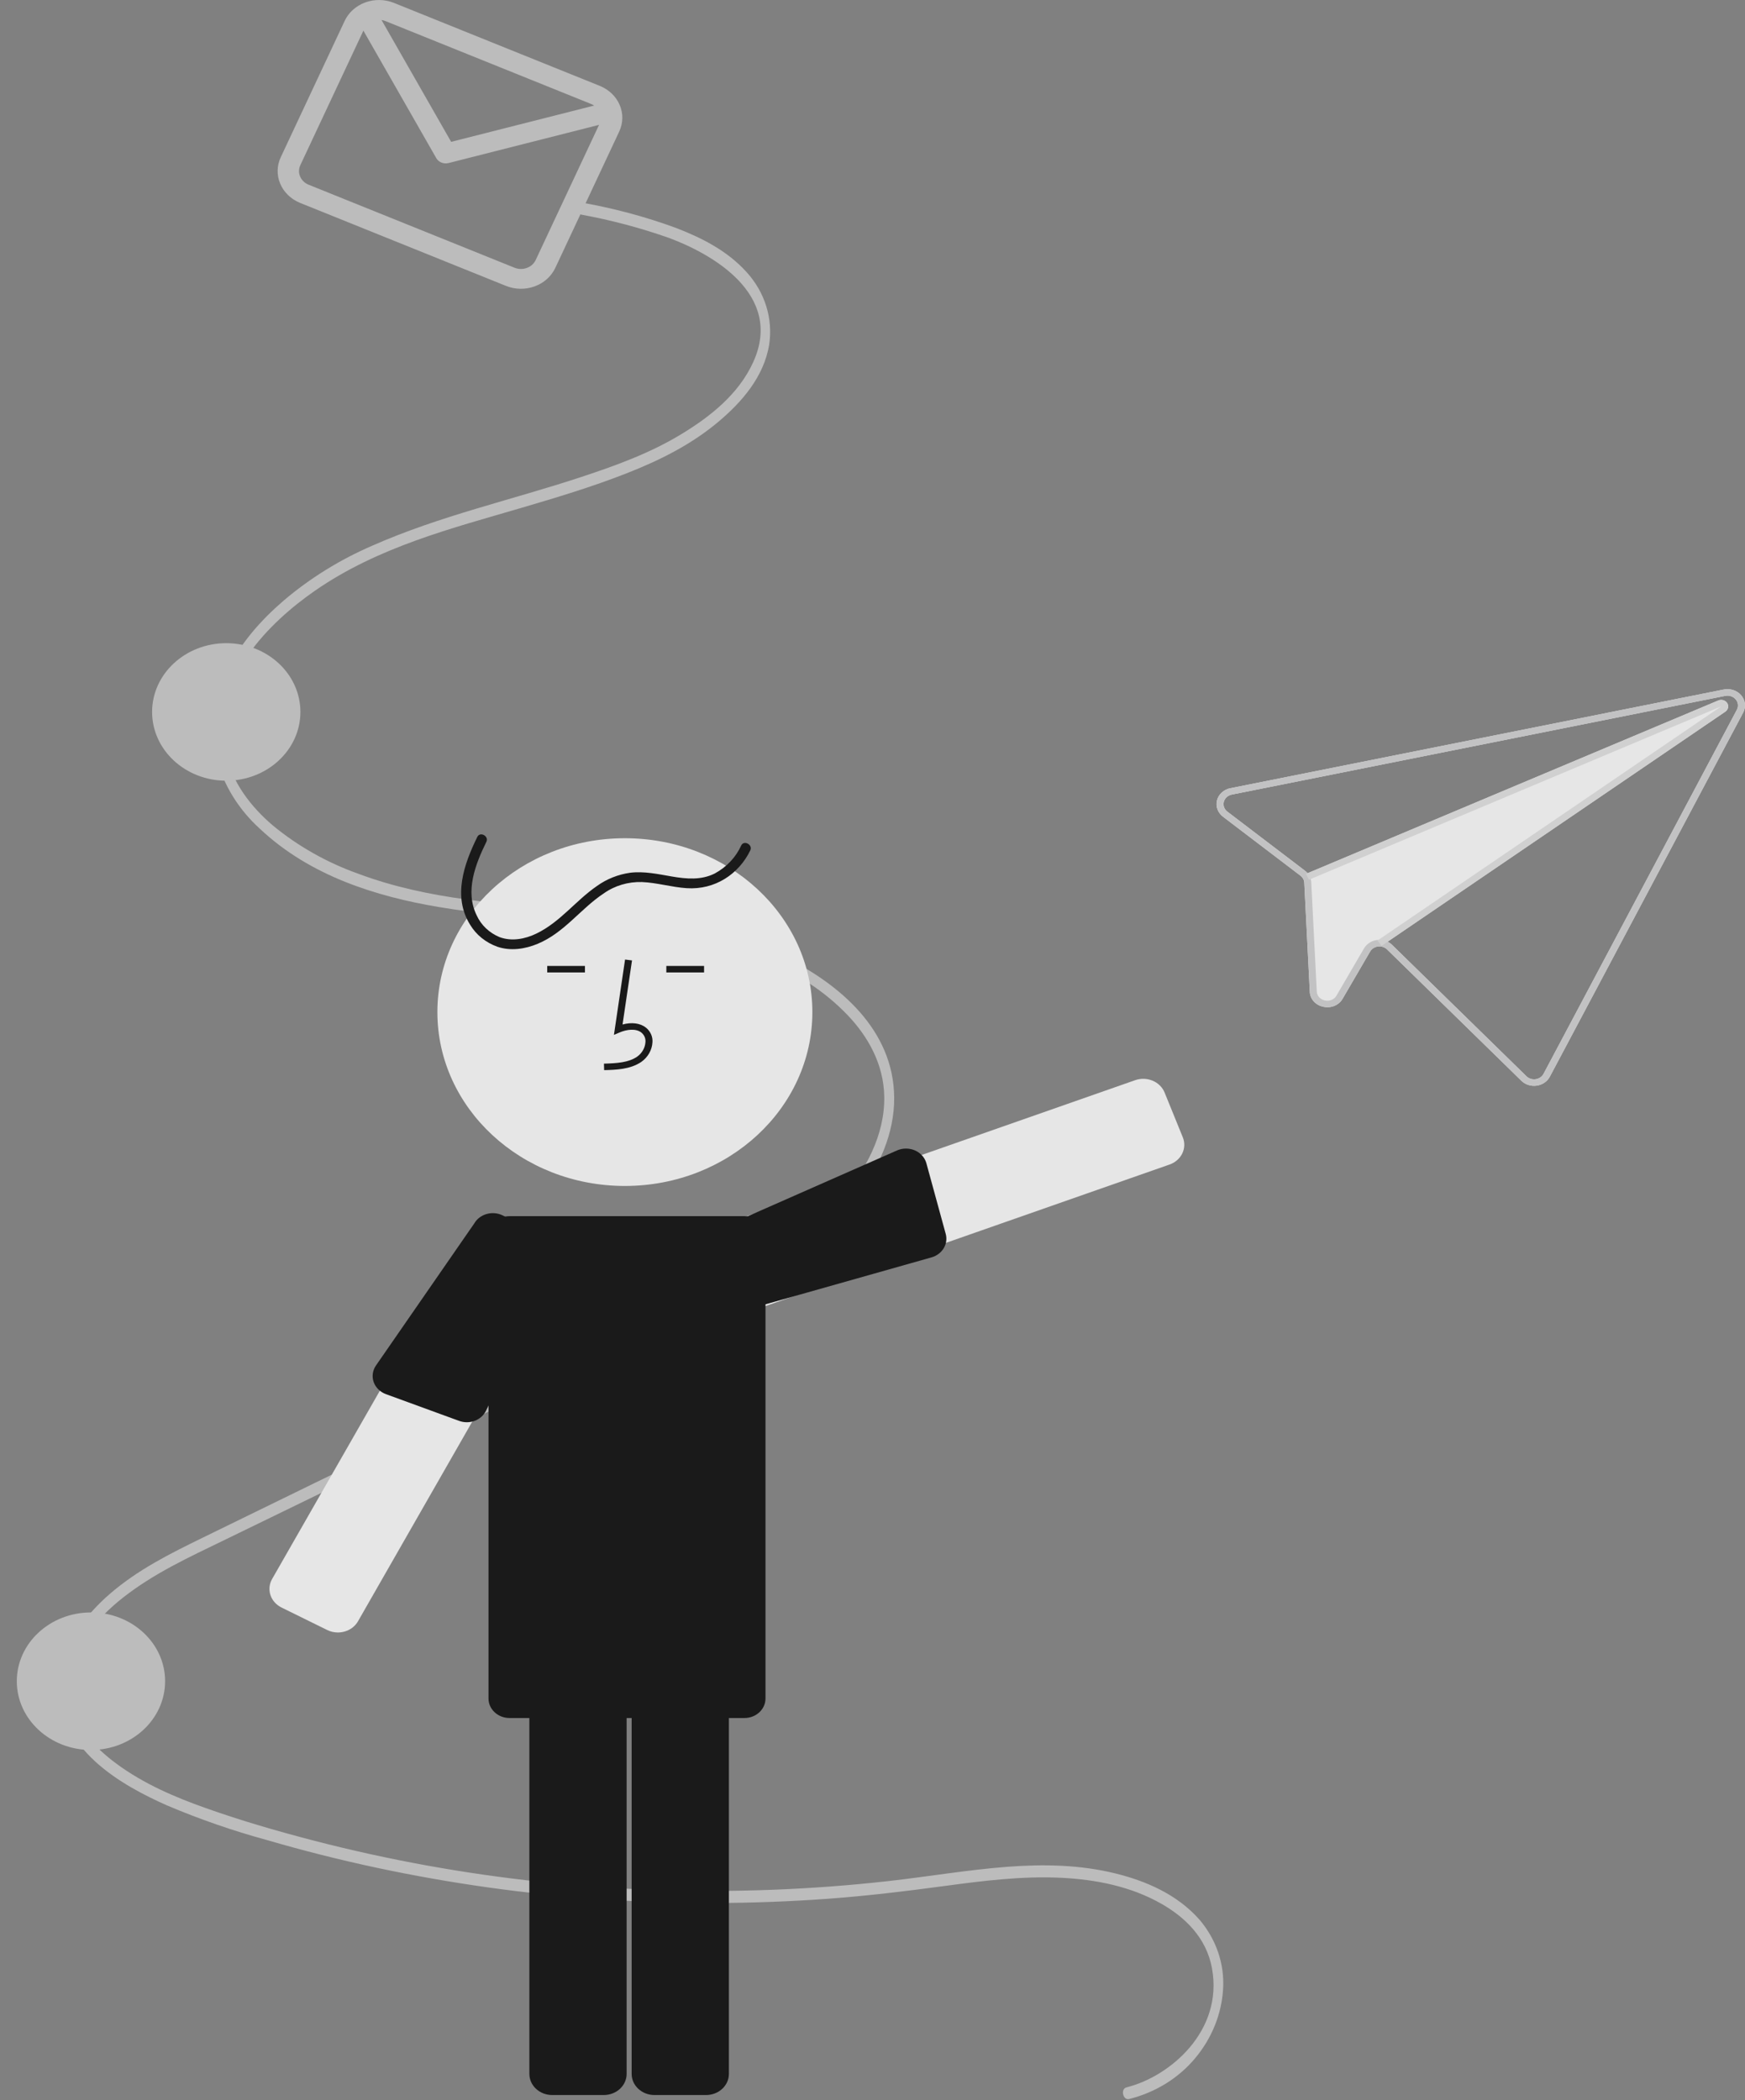 <svg width="182" height="219" viewBox="0 0 182 219" fill="none" xmlns="http://www.w3.org/2000/svg">
<rect x="0" y="0" width="182" height="219" fill="#808080" stroke="none"/>
<g opacity="0.8">
<path d="M128.322 82.192L179.123 72.032L179.783 71.9C180.12 71.833 180.47 71.854 180.793 71.963C181.117 72.071 181.4 72.262 181.612 72.514C181.824 72.765 181.955 73.067 181.99 73.384C182.025 73.702 181.962 74.022 181.81 74.308L161.639 112.284C161.509 112.528 161.317 112.739 161.08 112.9C160.843 113.061 160.568 113.167 160.278 113.208C159.986 113.25 159.688 113.226 159.41 113.137C159.131 113.049 158.88 112.899 158.677 112.7L144.668 99.004C144.568 98.904 144.447 98.825 144.313 98.77C144.178 98.716 144.033 98.688 143.886 98.688C143.687 98.685 143.49 98.733 143.318 98.826C143.145 98.919 143.003 99.053 142.907 99.215L140.038 104.136C139.854 104.465 139.558 104.726 139.196 104.88C138.834 105.034 138.426 105.071 138.038 104.986L138.024 104.983C137.632 104.906 137.279 104.709 137.022 104.423C136.765 104.138 136.619 103.78 136.608 103.408L136.033 92.049C136.026 91.907 135.988 91.768 135.921 91.641C135.848 91.515 135.751 91.403 135.632 91.311L127.55 85.16C127.285 84.958 127.086 84.69 126.976 84.388C126.867 84.086 126.852 83.762 126.933 83.452C127.013 83.142 127.186 82.86 127.432 82.637C127.678 82.414 127.986 82.26 128.322 82.192H128.322ZM128.012 84.637L136.094 90.788C136.199 90.867 136.295 90.956 136.379 91.055L179.215 73.043C179.253 73.027 179.292 73.014 179.333 73.005C179.498 72.966 179.673 72.981 179.827 73.048C179.981 73.116 180.106 73.231 180.178 73.374C180.25 73.517 180.266 73.68 180.223 73.833C180.18 73.986 180.081 74.12 179.943 74.213L144.721 98.2C144.9 98.286 145.061 98.4 145.198 98.537L159.208 112.233C159.329 112.351 159.48 112.441 159.647 112.494C159.814 112.547 159.992 112.562 160.167 112.537C160.341 112.513 160.507 112.45 160.649 112.353C160.792 112.257 160.907 112.13 160.985 111.983L181.155 74.007C181.246 73.835 181.282 73.644 181.26 73.454C181.239 73.264 181.16 73.084 181.033 72.933C180.907 72.783 180.737 72.668 180.543 72.603C180.35 72.538 180.141 72.524 179.939 72.564L179.263 72.699L128.478 82.856C128.277 82.896 128.091 82.989 127.944 83.122C127.796 83.256 127.692 83.425 127.643 83.611C127.594 83.797 127.603 83.992 127.668 84.173C127.734 84.355 127.853 84.515 128.012 84.637Z" fill="white"/>
<path d="M117.494 217.665C122.05 216.524 127.596 211.778 126.409 205.255C125.82 202.02 123.56 199.926 121.217 198.571C117.975 196.698 114.284 195.992 110.726 195.814C106.623 195.608 102.524 196.127 98.452 196.675C94.431 197.217 90.41 197.702 86.372 197.998C70.569 199.147 54.67 198.052 39.224 194.752C35.411 193.936 31.622 192.979 27.855 191.881C24.286 190.907 20.796 189.698 17.413 188.263C12.934 186.269 5.652 182.391 6.246 175.207C6.561 171.398 8.98 168.356 11.42 166.237C14.371 163.674 17.785 161.988 21.129 160.351C36.684 152.735 52.269 145.209 67.839 137.639C71.473 135.872 75.131 134.153 78.658 132.082C81.96 130.144 85.246 127.892 87.903 124.779C90.224 122.06 92.298 118.409 92.225 114.328C92.164 110.944 90.503 108.072 88.469 105.925C83.431 100.611 76.306 98.457 69.866 97.328C61.865 95.926 53.749 95.933 45.743 94.579C39.279 93.486 32.371 91.376 27.114 86.43C24.89 84.419 23.317 81.871 22.573 79.074C21.901 76.145 22.228 73.095 23.506 70.345C24.931 67.191 27.202 64.679 29.591 62.621C32.335 60.291 35.447 58.364 38.819 56.905C45.92 53.768 53.386 52.135 60.66 49.727C64.227 48.547 67.83 47.252 71.142 45.224C73.948 43.506 77.005 41.19 78.566 37.746C81.787 30.641 74.103 26.406 69.748 24.802C66.789 23.761 63.74 22.952 60.635 22.383C59.979 22.252 60.257 21.037 60.911 21.167C64.179 21.758 67.383 22.625 70.481 23.758C73.106 24.77 75.816 26.099 77.878 28.386C78.817 29.419 79.511 30.623 79.916 31.921C80.32 33.219 80.426 34.581 80.226 35.919C79.68 39.328 77.305 41.955 75.075 43.858C72.125 46.374 68.763 48.017 65.353 49.356C61.763 50.767 58.096 51.867 54.43 52.945C47.105 55.1 39.452 57.02 32.839 61.606C28.214 64.814 21.93 70.828 23.468 78.283C24.151 81.593 26.226 84.18 28.464 86.083C31.092 88.252 34.123 89.961 37.41 91.126C52.063 96.594 68.19 92.684 82.465 100.109C87.319 102.634 93.215 107.231 93.262 114.464C93.287 118.221 91.662 121.668 89.654 124.391C87.248 127.654 84.133 130.066 80.964 132.082C77.627 134.128 74.162 135.987 70.588 137.652C66.683 139.554 62.777 141.453 58.87 143.35L35.162 154.876L23.383 160.603C19.788 162.351 16.1 164.028 12.832 166.594C10.155 168.695 6.993 172.142 7.266 176.421C7.483 179.82 9.918 182.273 12.144 183.913C15.025 186.037 18.263 187.41 21.483 188.551C25.198 189.868 28.975 190.96 32.758 191.942C40.508 193.95 48.417 195.385 56.412 196.234C64.387 197.086 72.421 197.363 80.442 197.065C84.495 196.914 88.541 196.613 92.581 196.163C96.746 195.698 100.893 194.982 105.068 194.664C108.845 194.376 112.658 194.443 116.377 195.367C119.482 196.139 122.763 197.514 125.12 200.197C126.858 202.246 127.728 204.813 127.567 207.415C127.407 210.011 126.409 212.503 124.701 214.567C122.967 216.674 120.53 218.191 117.769 218.881C117.118 219.044 116.84 217.829 117.494 217.665L117.494 217.665Z" fill="#CACACA"/>
<path d="M9.486 182.483C5.214 182.483 1.752 179.272 1.752 175.312C1.752 171.351 5.214 168.141 9.486 168.141C13.758 168.141 17.221 171.351 17.221 175.312C17.221 179.272 13.758 182.483 9.486 182.483Z" fill="#CACACA"/>
<path d="M23.597 81.411C19.326 81.411 15.863 78.2 15.863 74.24C15.863 70.279 19.326 67.069 23.597 67.069C27.869 67.069 31.332 70.279 31.332 74.24C31.332 78.2 27.869 81.411 23.597 81.411Z" fill="#CACACA"/>
<path d="M41.084 0.3L62.561 8.956C63.509 9.339 64.255 10.056 64.634 10.949C65.014 11.841 64.996 12.837 64.584 13.717L57.915 27.94C57.502 28.819 56.729 29.511 55.766 29.862C54.803 30.214 53.729 30.197 52.78 29.816L31.303 21.16C30.355 20.776 29.609 20.06 29.23 19.167C28.85 18.274 28.868 17.279 29.28 16.398L35.949 2.176C36.362 1.296 37.135 0.605 38.098 0.253C39.061 -0.098 40.135 -0.082 41.084 0.3ZM40.195 2.196C40.067 2.145 39.932 2.109 39.794 2.089L47.054 14.79L61.968 11.007C61.875 10.946 61.776 10.894 61.672 10.852L40.195 2.196ZM32.193 19.263L53.669 27.919C54.076 28.083 54.536 28.09 54.949 27.939C55.361 27.789 55.693 27.492 55.87 27.115L62.479 13.021L46.782 17.003C46.537 17.065 46.277 17.048 46.045 16.955C45.812 16.862 45.621 16.698 45.502 16.49L37.902 3.196L31.325 17.223C31.149 17.6 31.141 18.027 31.304 18.409C31.466 18.792 31.786 19.099 32.193 19.263Z" fill="#CACACA"/>
<path d="M65.173 123.669C54.373 123.669 45.618 115.551 45.618 105.538C45.618 95.525 54.373 87.408 65.173 87.408C75.973 87.408 84.728 95.525 84.728 105.538C84.728 115.551 75.973 123.669 65.173 123.669Z" fill="white"/>
<path d="M68.254 218.464H73.647C74.277 218.464 74.881 218.231 75.326 217.818C75.771 217.406 76.022 216.846 76.022 216.262V174.589C76.022 174.006 75.771 173.446 75.326 173.033C74.881 172.62 74.277 172.388 73.647 172.387H68.254C67.625 172.388 67.021 172.62 66.576 173.033C66.13 173.446 65.88 174.006 65.879 174.589V216.262C65.88 216.846 66.13 217.406 66.576 217.818C67.021 218.231 67.625 218.464 68.254 218.464Z" fill="black"/>
<path d="M57.587 218.464H62.98C63.61 218.464 64.214 218.231 64.659 217.818C65.104 217.406 65.355 216.846 65.356 216.262V174.589C65.355 174.006 65.104 173.446 64.659 173.033C64.214 172.62 63.61 172.388 62.98 172.387H57.587C56.958 172.388 56.354 172.62 55.909 173.033C55.464 173.446 55.213 174.006 55.212 174.589V216.262C55.213 216.846 55.464 217.406 55.909 217.818C56.354 218.231 56.958 218.464 57.587 218.464Z" fill="black"/>
<path d="M35.239 170.232C35.477 170.231 35.712 170.199 35.939 170.134C36.237 170.05 36.515 169.912 36.755 169.728C36.996 169.543 37.195 169.317 37.34 169.061L58.41 132.25C58.557 131.995 58.647 131.715 58.677 131.427C58.706 131.14 58.675 130.849 58.583 130.573C58.492 130.296 58.343 130.039 58.144 129.816C57.945 129.593 57.701 129.409 57.426 129.273L52.662 126.929C52.387 126.794 52.085 126.71 51.775 126.682C51.464 126.655 51.151 126.684 50.853 126.769C50.554 126.854 50.277 126.992 50.036 127.176C49.796 127.36 49.597 127.587 49.451 127.842L28.381 164.653C28.235 164.908 28.144 165.188 28.114 165.476C28.085 165.763 28.116 166.054 28.208 166.33C28.299 166.607 28.449 166.864 28.647 167.087C28.846 167.31 29.09 167.494 29.365 167.63L34.129 169.974C34.471 170.143 34.852 170.232 35.239 170.232Z" fill="white"/>
<path d="M79.102 136.302C79.387 136.302 79.67 136.254 79.936 136.161H79.937L121.985 121.433C122.277 121.331 122.544 121.177 122.771 120.979C122.998 120.781 123.181 120.543 123.309 120.279C123.437 120.016 123.508 119.732 123.517 119.443C123.527 119.154 123.475 118.866 123.364 118.595L121.462 113.918C121.238 113.372 120.789 112.931 120.215 112.692C119.641 112.452 118.987 112.433 118.398 112.638L76.351 127.362C75.763 127.57 75.287 127.985 75.028 128.516C74.769 129.048 74.747 129.653 74.967 130.2L76.873 134.878C77.045 135.297 77.35 135.657 77.749 135.911C78.147 136.166 78.619 136.302 79.102 136.302Z" fill="white"/>
<path d="M53.143 126.819H77.647C78.857 126.819 79.839 127.729 79.839 128.851V177.117C79.839 178.24 78.857 179.15 77.647 179.15H53.143C51.932 179.15 50.95 178.24 50.95 177.117V128.851C50.95 127.729 51.932 126.819 53.143 126.819Z" fill="black"/>
<path d="M50.728 87.783C49.579 90.121 48.48 92.946 49.716 95.447C50.17 96.457 51.021 97.27 52.097 97.719C53.372 98.191 54.761 97.922 55.942 97.352C58.429 96.152 60.032 93.922 62.253 92.395C63.264 91.665 64.459 91.187 65.725 91.007C67.184 90.831 68.633 91.15 70.06 91.396C71.578 91.658 73.146 91.796 74.551 91.083C75.787 90.413 76.754 89.389 77.306 88.165C77.596 87.569 78.54 88.085 78.253 88.677C77.058 91.136 74.588 92.811 71.62 92.617C70.05 92.515 68.533 92.044 66.96 91.977C65.525 91.933 64.117 92.35 62.976 93.158C60.538 94.769 58.883 97.243 56.087 98.414C54.767 98.966 53.256 99.196 51.864 98.72C50.664 98.288 49.665 97.481 49.038 96.438C47.202 93.508 48.381 90.121 49.782 87.27C50.074 86.676 51.019 87.192 50.728 87.783Z" fill="black"/>
<path d="M63.011 111.592C64.219 111.56 65.723 111.521 66.881 110.737C67.226 110.494 67.509 110.184 67.711 109.828C67.913 109.473 68.029 109.081 68.05 108.68C68.071 108.395 68.021 108.109 67.903 107.845C67.785 107.581 67.603 107.346 67.37 107.158C66.766 106.684 65.883 106.573 64.93 106.832L65.917 100.15L65.192 100.058L64.033 107.914L64.637 107.657C65.338 107.359 66.3 107.207 66.899 107.675C67.045 107.798 67.16 107.95 67.233 108.12C67.306 108.29 67.335 108.474 67.32 108.656C67.302 108.955 67.215 109.246 67.065 109.511C66.915 109.776 66.705 110.007 66.45 110.19C65.548 110.8 64.35 110.879 62.991 110.914L63.011 111.592Z" fill="black"/>
<path d="M69.497 100.726H73.433V101.404H69.497V100.726Z" fill="black"/>
<path d="M57.073 100.726H61.009V101.404H57.073V100.726Z" fill="black"/>
<path d="M79.872 136.002L97.152 131.117C97.691 130.965 98.146 130.626 98.423 130.171C98.699 129.715 98.776 129.179 98.638 128.673L96.62 121.303C96.541 121.012 96.392 120.741 96.186 120.509C95.98 120.278 95.721 120.091 95.428 119.963C95.135 119.836 94.814 119.77 94.49 119.771C94.167 119.771 93.847 119.838 93.554 119.967L76.415 127.521C75.871 127.712 75.432 128.095 75.193 128.586C74.953 129.076 74.933 129.635 75.137 130.14L77.043 134.818C77.249 135.322 77.663 135.73 78.193 135.952C78.724 136.175 79.327 136.192 79.872 136.002Z" fill="black"/>
<path d="M58.099 131.833L50.688 147.109C50.457 147.585 50.037 147.961 49.515 148.158C48.993 148.355 48.409 148.358 47.885 148.166L40.255 145.379C39.954 145.269 39.682 145.099 39.461 144.88C39.239 144.661 39.072 144.399 38.972 144.113C38.873 143.827 38.843 143.525 38.885 143.227C38.926 142.929 39.038 142.643 39.213 142.391L49.461 127.582C49.734 127.106 50.2 126.751 50.755 126.593C51.311 126.435 51.911 126.487 52.425 126.738L57.189 129.083C57.703 129.336 58.087 129.768 58.258 130.283C58.429 130.799 58.371 131.357 58.099 131.833Z" fill="black"/>
<path d="M128.322 82.192L179.123 72.032L179.783 71.9C180.12 71.833 180.47 71.854 180.793 71.963C181.117 72.071 181.4 72.262 181.612 72.514C181.824 72.765 181.955 73.067 181.99 73.384C182.025 73.702 181.962 74.022 181.81 74.308L161.639 112.284C161.509 112.528 161.317 112.739 161.08 112.9C160.843 113.061 160.568 113.167 160.278 113.208C159.986 113.25 159.688 113.226 159.41 113.137C159.131 113.049 158.88 112.899 158.677 112.7L144.668 99.004C144.568 98.904 144.447 98.825 144.313 98.77C144.178 98.716 144.033 98.688 143.886 98.688C143.687 98.685 143.49 98.733 143.318 98.826C143.145 98.919 143.003 99.053 142.907 99.215L140.038 104.136C139.854 104.465 139.558 104.726 139.196 104.88C138.834 105.034 138.426 105.071 138.038 104.986L138.024 104.983C137.632 104.906 137.279 104.709 137.022 104.423C136.765 104.138 136.619 103.78 136.608 103.408L136.033 92.049C136.026 91.907 135.988 91.768 135.921 91.641C135.848 91.515 135.751 91.403 135.632 91.311L127.55 85.16C127.285 84.958 127.086 84.69 126.976 84.388C126.867 84.086 126.852 83.762 126.933 83.452C127.013 83.142 127.186 82.86 127.432 82.637C127.678 82.414 127.986 82.26 128.322 82.192H128.322ZM128.012 84.637L136.094 90.788C136.199 90.867 136.295 90.956 136.379 91.055C136.454 91.142 136.519 91.237 136.573 91.338C136.629 91.44 136.674 91.548 136.706 91.66L136.705 91.663C136.738 91.779 136.758 91.898 136.762 92.018L137.337 103.378C137.342 103.601 137.429 103.816 137.583 103.988C137.737 104.159 137.95 104.277 138.186 104.322L138.193 104.323C138.425 104.377 138.671 104.356 138.889 104.264C139.107 104.172 139.286 104.015 139.395 103.817L142.266 98.893C142.414 98.64 142.629 98.426 142.891 98.271C143.153 98.117 143.453 98.027 143.764 98.01L143.767 98.011C143.809 98.009 143.85 98.007 143.891 98.009C144.181 98.009 144.466 98.074 144.721 98.2C144.9 98.286 145.061 98.4 145.198 98.537L159.208 112.233C159.329 112.351 159.48 112.441 159.647 112.494C159.814 112.547 159.992 112.562 160.167 112.537C160.341 112.513 160.507 112.45 160.649 112.353C160.792 112.257 160.907 112.13 160.985 111.983L181.155 74.007C181.246 73.835 181.282 73.644 181.26 73.454C181.239 73.264 181.16 73.084 181.033 72.933C180.907 72.783 180.737 72.668 180.543 72.603C180.35 72.538 180.141 72.524 179.939 72.564L179.263 72.699L128.478 82.856C128.277 82.896 128.091 82.989 127.944 83.122C127.796 83.256 127.692 83.425 127.643 83.611C127.594 83.797 127.603 83.992 127.668 84.173C127.734 84.355 127.853 84.515 128.012 84.637Z" fill="#D2D2D3"/>
<path d="M136.217 91.122L136.518 91.739L136.705 91.663L136.706 91.66L179.508 73.665L143.767 98.011L143.764 98.01L143.669 98.077L144.1 98.624L144.722 98.2L179.943 74.213C180.081 74.12 180.18 73.986 180.223 73.833C180.266 73.68 180.25 73.517 180.178 73.374C180.106 73.231 179.982 73.115 179.827 73.048C179.673 72.981 179.498 72.965 179.333 73.005C179.292 73.014 179.253 73.027 179.215 73.043L136.379 91.055L136.217 91.122Z" fill="#E4E4E4"/>
</g>
</svg>
